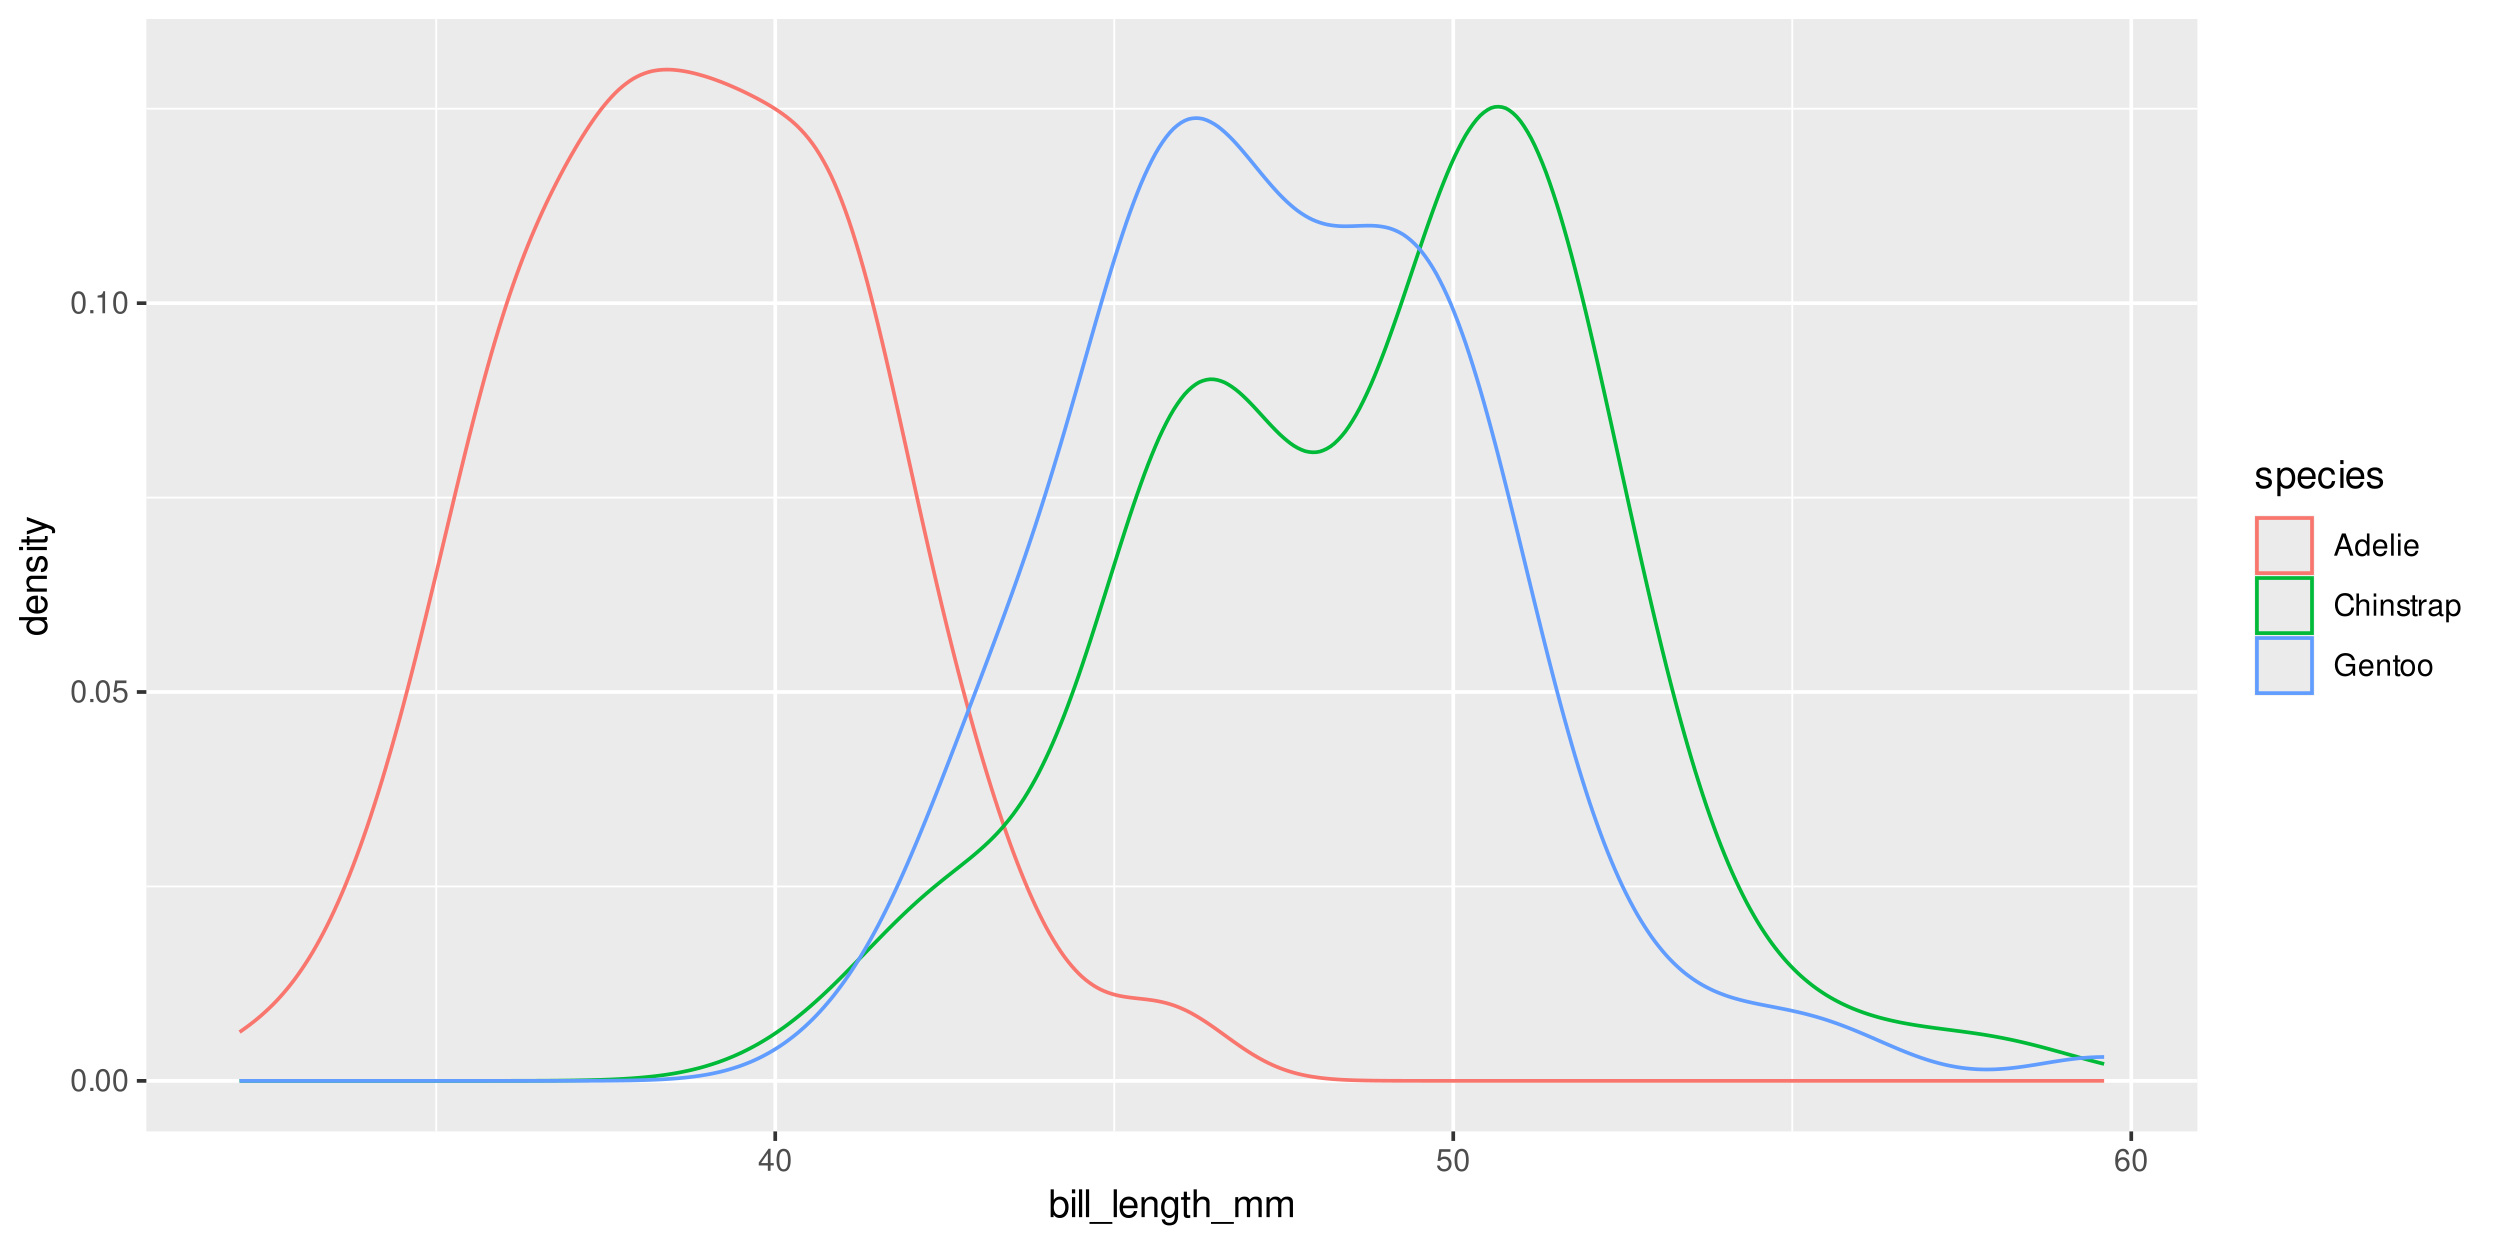 <?xml version="1.0" encoding="UTF-8"?>
<svg xmlns="http://www.w3.org/2000/svg" xmlns:xlink="http://www.w3.org/1999/xlink" width="720" height="360" viewBox="0 0 720 360">
<defs>
<g>
<g id="glyph-0-0">
<path d="M 2.422 -6.359 C 1.844 -6.359 1.312 -6.094 0.984 -5.672 C 0.578 -5.109 0.375 -4.25 0.375 -3.078 C 0.375 -0.938 1.078 0.203 2.422 0.203 C 3.734 0.203 4.453 -0.938 4.453 -3.031 C 4.453 -4.25 4.266 -5.078 3.859 -5.672 C 3.531 -6.109 3.016 -6.359 2.422 -6.359 Z M 2.422 -5.672 C 3.25 -5.672 3.672 -4.828 3.672 -3.094 C 3.672 -1.281 3.266 -0.438 2.406 -0.438 C 1.578 -0.438 1.172 -1.312 1.172 -3.062 C 1.172 -4.828 1.578 -5.672 2.422 -5.672 Z M 2.422 -5.672 "/>
</g>
<g id="glyph-0-1">
<path d="M 1.688 -0.922 L 0.766 -0.922 L 0.766 0 L 1.688 0 Z M 1.688 -0.922 "/>
</g>
<g id="glyph-0-2">
<path d="M 4.188 -6.234 L 0.969 -6.234 L 0.5 -2.844 L 1.219 -2.844 C 1.578 -3.266 1.875 -3.422 2.359 -3.422 C 3.203 -3.422 3.719 -2.844 3.719 -1.922 C 3.719 -1.031 3.203 -0.484 2.359 -0.484 C 1.688 -0.484 1.266 -0.828 1.078 -1.531 L 0.312 -1.531 C 0.406 -1.016 0.5 -0.781 0.688 -0.547 C 1.031 -0.078 1.672 0.203 2.375 0.203 C 3.641 0.203 4.516 -0.719 4.516 -2.031 C 4.516 -3.266 3.688 -4.109 2.5 -4.109 C 2.062 -4.109 1.703 -4 1.344 -3.734 L 1.594 -5.469 L 4.188 -5.469 Z M 4.188 -6.234 "/>
</g>
<g id="glyph-0-3">
<path d="M 2.281 -4.531 L 2.281 0 L 3.047 0 L 3.047 -6.359 L 2.547 -6.359 C 2.266 -5.391 2.094 -5.25 0.891 -5.094 L 0.891 -4.531 Z M 2.281 -4.531 "/>
</g>
<g id="glyph-0-4">
<path d="M 2.875 -1.547 L 2.875 0 L 3.656 0 L 3.656 -1.547 L 4.578 -1.547 L 4.578 -2.234 L 3.656 -2.234 L 3.656 -6.359 L 3.078 -6.359 L 0.25 -2.359 L 0.25 -1.547 Z M 2.875 -2.234 L 0.922 -2.234 L 2.875 -5.047 Z M 2.875 -2.234 "/>
</g>
<g id="glyph-0-5">
<path d="M 4.375 -4.703 C 4.234 -5.75 3.562 -6.359 2.609 -6.359 C 1.922 -6.359 1.312 -6.031 0.938 -5.453 C 0.547 -4.828 0.375 -4.062 0.375 -2.906 C 0.375 -1.828 0.531 -1.156 0.906 -0.594 C 1.234 -0.078 1.781 0.203 2.469 0.203 C 3.656 0.203 4.516 -0.688 4.516 -1.922 C 4.516 -3.094 3.719 -3.922 2.609 -3.922 C 1.984 -3.922 1.5 -3.688 1.172 -3.234 C 1.172 -4.797 1.672 -5.672 2.562 -5.672 C 3.109 -5.672 3.484 -5.328 3.609 -4.703 Z M 2.5 -3.234 C 3.25 -3.234 3.719 -2.703 3.719 -1.859 C 3.719 -1.062 3.188 -0.484 2.484 -0.484 C 1.766 -0.484 1.219 -1.094 1.219 -1.906 C 1.219 -2.688 1.734 -3.234 2.5 -3.234 Z M 2.5 -3.234 "/>
</g>
<g id="glyph-0-6">
<path d="M 4.172 -1.922 L 4.828 0 L 5.75 0 L 3.5 -6.406 L 2.438 -6.406 L 0.156 0 L 1.016 0 L 1.703 -1.922 Z M 3.938 -2.609 L 1.906 -2.609 L 2.953 -5.531 Z M 3.938 -2.609 "/>
</g>
<g id="glyph-0-7">
<path d="M 4.359 -6.406 L 3.625 -6.406 L 3.625 -4.031 C 3.312 -4.5 2.828 -4.734 2.203 -4.734 C 1.016 -4.734 0.234 -3.781 0.234 -2.312 C 0.234 -0.75 0.984 0.203 2.234 0.203 C 2.875 0.203 3.312 -0.031 3.703 -0.609 L 3.703 0 L 4.359 0 Z M 2.328 -4.062 C 3.125 -4.062 3.625 -3.359 3.625 -2.25 C 3.625 -1.188 3.109 -0.484 2.344 -0.484 C 1.531 -0.484 1 -1.203 1 -2.266 C 1 -3.344 1.531 -4.062 2.328 -4.062 Z M 2.328 -4.062 "/>
</g>
<g id="glyph-0-8">
<path d="M 4.516 -2.062 C 4.516 -2.766 4.453 -3.188 4.328 -3.531 C 4.031 -4.281 3.328 -4.734 2.469 -4.734 C 1.172 -4.734 0.359 -3.766 0.359 -2.25 C 0.359 -0.719 1.141 0.203 2.453 0.203 C 3.5 0.203 4.234 -0.391 4.422 -1.406 L 3.672 -1.406 C 3.469 -0.797 3.062 -0.469 2.469 -0.469 C 2 -0.469 1.609 -0.688 1.359 -1.078 C 1.188 -1.344 1.125 -1.594 1.125 -2.062 Z M 1.141 -2.656 C 1.203 -3.516 1.719 -4.062 2.453 -4.062 C 3.203 -4.062 3.719 -3.484 3.719 -2.656 Z M 1.141 -2.656 "/>
</g>
<g id="glyph-0-9">
<path d="M 1.344 -6.406 L 0.594 -6.406 L 0.594 0 L 1.344 0 Z M 1.344 -6.406 "/>
</g>
<g id="glyph-0-10">
<path d="M 1.312 -4.609 L 0.594 -4.609 L 0.594 0 L 1.312 0 Z M 1.312 -6.406 L 0.578 -6.406 L 0.578 -5.484 L 1.312 -5.484 Z M 1.312 -6.406 "/>
</g>
<g id="glyph-0-11">
<path d="M 5.828 -4.422 C 5.562 -5.828 4.766 -6.516 3.359 -6.516 C 2.484 -6.516 1.797 -6.25 1.312 -5.719 C 0.734 -5.078 0.422 -4.172 0.422 -3.125 C 0.422 -2.078 0.75 -1.172 1.344 -0.547 C 1.844 -0.031 2.484 0.203 3.312 0.203 C 4.875 0.203 5.766 -0.641 5.953 -2.344 L 5.109 -2.344 C 5.047 -1.906 4.953 -1.594 4.828 -1.344 C 4.562 -0.812 4.016 -0.516 3.328 -0.516 C 2.047 -0.516 1.234 -1.547 1.234 -3.141 C 1.234 -4.781 2 -5.797 3.25 -5.797 C 3.781 -5.797 4.25 -5.641 4.516 -5.391 C 4.766 -5.172 4.891 -4.906 4.984 -4.422 Z M 5.828 -4.422 "/>
</g>
<g id="glyph-0-12">
<path d="M 0.609 -6.406 L 0.609 0 L 1.344 0 L 1.344 -2.547 C 1.344 -3.484 1.844 -4.094 2.594 -4.094 C 2.844 -4.094 3.062 -4.031 3.25 -3.891 C 3.453 -3.734 3.547 -3.516 3.547 -3.188 L 3.547 0 L 4.281 0 L 4.281 -3.484 C 4.281 -4.25 3.719 -4.734 2.828 -4.734 C 2.172 -4.734 1.781 -4.547 1.344 -3.969 L 1.344 -6.406 Z M 0.609 -6.406 "/>
</g>
<g id="glyph-0-13">
<path d="M 0.609 -4.609 L 0.609 0 L 1.359 0 L 1.359 -2.547 C 1.359 -3.484 1.844 -4.094 2.609 -4.094 C 3.188 -4.094 3.547 -3.75 3.547 -3.188 L 3.547 0 L 4.281 0 L 4.281 -3.484 C 4.281 -4.25 3.719 -4.734 2.828 -4.734 C 2.141 -4.734 1.703 -4.484 1.297 -3.828 L 1.297 -4.609 Z M 0.609 -4.609 "/>
</g>
<g id="glyph-0-14">
<path d="M 3.859 -3.328 C 3.844 -4.234 3.25 -4.734 2.188 -4.734 C 1.109 -4.734 0.406 -4.188 0.406 -3.328 C 0.406 -2.609 0.781 -2.266 1.875 -2 L 2.562 -1.844 C 3.062 -1.719 3.266 -1.531 3.266 -1.203 C 3.266 -0.766 2.844 -0.469 2.203 -0.469 C 1.797 -0.469 1.469 -0.594 1.281 -0.781 C 1.172 -0.922 1.125 -1.047 1.078 -1.375 L 0.297 -1.375 C 0.328 -0.312 0.938 0.203 2.141 0.203 C 3.297 0.203 4.031 -0.375 4.031 -1.266 C 4.031 -1.938 3.656 -2.328 2.734 -2.547 L 2.031 -2.703 C 1.438 -2.844 1.172 -3.047 1.172 -3.375 C 1.172 -3.797 1.562 -4.062 2.156 -4.062 C 2.75 -4.062 3.062 -3.812 3.078 -3.328 Z M 3.859 -3.328 "/>
</g>
<g id="glyph-0-15">
<path d="M 2.234 -4.609 L 1.484 -4.609 L 1.484 -5.875 L 0.75 -5.875 L 0.75 -4.609 L 0.125 -4.609 L 0.125 -4.016 L 0.75 -4.016 L 0.75 -0.531 C 0.75 -0.047 1.062 0.203 1.641 0.203 C 1.828 0.203 1.984 0.188 2.234 0.141 L 2.234 -0.469 C 2.125 -0.453 2.031 -0.438 1.875 -0.438 C 1.562 -0.438 1.484 -0.531 1.484 -0.859 L 1.484 -4.016 L 2.234 -4.016 Z M 2.234 -4.609 "/>
</g>
<g id="glyph-0-16">
<path d="M 0.609 -4.609 L 0.609 0 L 1.344 0 L 1.344 -2.391 C 1.359 -3.5 1.812 -4 2.828 -3.969 L 2.828 -4.719 C 2.703 -4.734 2.625 -4.734 2.547 -4.734 C 2.062 -4.734 1.703 -4.453 1.281 -3.781 L 1.281 -4.609 Z M 0.609 -4.609 "/>
</g>
<g id="glyph-0-17">
<path d="M 4.703 -0.438 C 4.625 -0.406 4.594 -0.406 4.547 -0.406 C 4.297 -0.406 4.156 -0.547 4.156 -0.781 L 4.156 -3.484 C 4.156 -4.297 3.547 -4.734 2.422 -4.734 C 1.734 -4.734 1.203 -4.547 0.891 -4.203 C 0.672 -3.969 0.594 -3.703 0.578 -3.25 L 1.312 -3.25 C 1.375 -3.812 1.703 -4.062 2.391 -4.062 C 3.062 -4.062 3.422 -3.812 3.422 -3.375 L 3.422 -3.188 C 3.406 -2.875 3.25 -2.75 2.656 -2.672 C 1.625 -2.547 1.453 -2.5 1.172 -2.391 C 0.641 -2.156 0.375 -1.766 0.375 -1.156 C 0.375 -0.328 0.953 0.203 1.875 0.203 C 2.469 0.203 2.922 0 3.453 -0.469 C 3.5 0 3.734 0.203 4.203 0.203 C 4.359 0.203 4.453 0.188 4.703 0.125 Z M 3.422 -1.453 C 3.422 -1.203 3.359 -1.062 3.125 -0.859 C 2.828 -0.578 2.469 -0.438 2.047 -0.438 C 1.469 -0.438 1.141 -0.719 1.141 -1.172 C 1.141 -1.656 1.453 -1.906 2.25 -2.016 C 3.031 -2.125 3.172 -2.156 3.422 -2.281 Z M 3.422 -1.453 "/>
</g>
<g id="glyph-0-18">
<path d="M 0.469 1.922 L 1.219 1.922 L 1.219 -0.484 C 1.594 -0.016 2.031 0.203 2.625 0.203 C 3.828 0.203 4.594 -0.75 4.594 -2.219 C 4.594 -3.781 3.844 -4.734 2.625 -4.734 C 2 -4.734 1.5 -4.453 1.156 -3.922 L 1.156 -4.609 L 0.469 -4.609 Z M 2.5 -4.062 C 3.312 -4.062 3.828 -3.344 3.828 -2.25 C 3.828 -1.203 3.297 -0.484 2.5 -0.484 C 1.719 -0.484 1.219 -1.188 1.219 -2.266 C 1.219 -3.359 1.719 -4.062 2.5 -4.062 Z M 2.5 -4.062 "/>
</g>
<g id="glyph-0-19">
<path d="M 6.234 -3.391 L 3.562 -3.391 L 3.562 -2.672 L 5.516 -2.672 L 5.516 -2.484 C 5.516 -1.344 4.672 -0.516 3.5 -0.516 C 2.844 -0.516 2.266 -0.75 1.875 -1.172 C 1.453 -1.625 1.203 -2.391 1.203 -3.188 C 1.203 -4.766 2.109 -5.797 3.453 -5.797 C 4.438 -5.797 5.141 -5.297 5.312 -4.469 L 6.156 -4.469 C 5.922 -5.766 4.938 -6.516 3.469 -6.516 C 2.688 -6.516 2.047 -6.312 1.547 -5.906 C 0.797 -5.281 0.391 -4.297 0.391 -3.141 C 0.391 -1.172 1.594 0.203 3.328 0.203 C 4.203 0.203 4.875 -0.125 5.516 -0.812 L 5.719 0.031 L 6.234 0.031 Z M 6.234 -3.391 "/>
</g>
<g id="glyph-0-20">
<path d="M 2.391 -4.734 C 1.094 -4.734 0.312 -3.812 0.312 -2.266 C 0.312 -0.719 1.094 0.203 2.406 0.203 C 3.703 0.203 4.484 -0.719 4.484 -2.234 C 4.484 -3.828 3.734 -4.734 2.391 -4.734 Z M 2.406 -4.062 C 3.234 -4.062 3.719 -3.391 3.719 -2.25 C 3.719 -1.156 3.203 -0.469 2.406 -0.469 C 1.578 -0.469 1.078 -1.156 1.078 -2.266 C 1.078 -3.391 1.578 -4.062 2.406 -4.062 Z M 2.406 -4.062 "/>
</g>
<g id="glyph-1-0">
<path d="M 0.594 -8.016 L 0.594 0 L 1.422 0 L 1.422 -0.734 C 1.859 -0.062 2.438 0.25 3.25 0.25 C 4.766 0.25 5.75 -0.984 5.75 -2.906 C 5.75 -4.781 4.812 -5.922 3.281 -5.922 C 2.5 -5.922 1.938 -5.625 1.5 -4.984 L 1.5 -8.016 Z M 3.109 -5.078 C 4.141 -5.078 4.797 -4.188 4.797 -2.812 C 4.797 -1.5 4.109 -0.609 3.109 -0.609 C 2.141 -0.609 1.5 -1.484 1.5 -2.844 C 1.5 -4.188 2.141 -5.078 3.109 -5.078 Z M 3.109 -5.078 "/>
</g>
<g id="glyph-1-1">
<path d="M 1.656 -5.766 L 0.734 -5.766 L 0.734 0 L 1.656 0 Z M 1.656 -8.016 L 0.719 -8.016 L 0.719 -6.859 L 1.656 -6.859 Z M 1.656 -8.016 "/>
</g>
<g id="glyph-1-2">
<path d="M 1.672 -8.016 L 0.75 -8.016 L 0.75 0 L 1.672 0 Z M 1.672 -8.016 "/>
</g>
<g id="glyph-1-3">
<path d="M 6.359 1.391 L -0.234 1.391 L -0.234 1.938 L 6.359 1.938 Z M 6.359 1.391 "/>
</g>
<g id="glyph-1-4">
<path d="M 5.641 -2.578 C 5.641 -3.453 5.578 -3.984 5.406 -4.406 C 5.031 -5.359 4.156 -5.922 3.078 -5.922 C 1.469 -5.922 0.438 -4.703 0.438 -2.812 C 0.438 -0.906 1.438 0.25 3.062 0.25 C 4.375 0.25 5.297 -0.5 5.516 -1.75 L 4.594 -1.75 C 4.344 -0.984 3.828 -0.594 3.094 -0.594 C 2.516 -0.594 2.016 -0.859 1.703 -1.344 C 1.484 -1.672 1.406 -2 1.391 -2.578 Z M 1.422 -3.328 C 1.5 -4.391 2.141 -5.078 3.062 -5.078 C 4 -5.078 4.656 -4.359 4.656 -3.328 Z M 1.422 -3.328 "/>
</g>
<g id="glyph-1-5">
<path d="M 0.766 -5.766 L 0.766 0 L 1.688 0 L 1.688 -3.172 C 1.688 -4.359 2.312 -5.125 3.25 -5.125 C 3.984 -5.125 4.438 -4.688 4.438 -4 L 4.438 0 L 5.359 0 L 5.359 -4.359 C 5.359 -5.312 4.641 -5.922 3.531 -5.922 C 2.672 -5.922 2.125 -5.594 1.609 -4.797 L 1.609 -5.766 Z M 0.766 -5.766 "/>
</g>
<g id="glyph-1-6">
<path d="M 4.438 -5.766 L 4.438 -4.922 C 3.984 -5.625 3.469 -5.922 2.75 -5.922 C 1.359 -5.922 0.391 -4.625 0.391 -2.781 C 0.391 -1.812 0.609 -1.109 1.109 -0.531 C 1.547 -0.016 2.094 0.25 2.688 0.25 C 3.375 0.25 3.875 -0.062 4.359 -0.781 L 4.359 -0.484 C 4.359 1.062 3.922 1.625 2.781 1.625 C 2 1.625 1.594 1.312 1.5 0.656 L 0.578 0.656 C 0.656 1.734 1.5 2.391 2.766 2.391 C 3.609 2.391 4.312 2.125 4.688 1.656 C 5.125 1.125 5.297 0.406 5.297 -0.953 L 5.297 -5.766 Z M 2.844 -5.078 C 3.812 -5.078 4.359 -4.266 4.359 -2.812 C 4.359 -1.406 3.797 -0.594 2.844 -0.594 C 1.891 -0.594 1.344 -1.422 1.344 -2.844 C 1.344 -4.25 1.891 -5.078 2.844 -5.078 Z M 2.844 -5.078 "/>
</g>
<g id="glyph-1-7">
<path d="M 2.797 -5.766 L 1.844 -5.766 L 1.844 -7.344 L 0.938 -7.344 L 0.938 -5.766 L 0.156 -5.766 L 0.156 -5.016 L 0.938 -5.016 L 0.938 -0.656 C 0.938 -0.062 1.328 0.25 2.047 0.25 C 2.281 0.25 2.484 0.234 2.797 0.172 L 2.797 -0.594 C 2.656 -0.562 2.547 -0.547 2.359 -0.547 C 1.953 -0.547 1.844 -0.656 1.844 -1.062 L 1.844 -5.016 L 2.797 -5.016 Z M 2.797 -5.766 "/>
</g>
<g id="glyph-1-8">
<path d="M 0.766 -8.016 L 0.766 0 L 1.688 0 L 1.688 -3.172 C 1.688 -4.359 2.297 -5.125 3.25 -5.125 C 3.547 -5.125 3.844 -5.031 4.062 -4.875 C 4.328 -4.672 4.438 -4.406 4.438 -4 L 4.438 0 L 5.344 0 L 5.344 -4.359 C 5.344 -5.328 4.656 -5.922 3.531 -5.922 C 2.719 -5.922 2.219 -5.672 1.688 -4.969 L 1.688 -8.016 Z M 0.766 -8.016 "/>
</g>
<g id="glyph-1-9">
<path d="M 0.766 -5.766 L 0.766 0 L 1.688 0 L 1.688 -3.625 C 1.688 -4.453 2.297 -5.125 3.047 -5.125 C 3.734 -5.125 4.109 -4.703 4.109 -3.969 L 4.109 0 L 5.031 0 L 5.031 -3.625 C 5.031 -4.453 5.641 -5.125 6.391 -5.125 C 7.062 -5.125 7.453 -4.703 7.453 -3.969 L 7.453 0 L 8.375 0 L 8.375 -4.328 C 8.375 -5.359 7.781 -5.922 6.703 -5.922 C 5.938 -5.922 5.484 -5.703 4.938 -5.047 C 4.594 -5.672 4.141 -5.922 3.391 -5.922 C 2.625 -5.922 2.094 -5.641 1.609 -4.953 L 1.609 -5.766 Z M 0.766 -5.766 "/>
</g>
<g id="glyph-1-10">
<path d="M 4.812 -4.156 C 4.812 -5.297 4.062 -5.922 2.734 -5.922 C 1.391 -5.922 0.516 -5.234 0.516 -4.172 C 0.516 -3.266 0.984 -2.844 2.344 -2.516 L 3.203 -2.297 C 3.844 -2.141 4.094 -1.906 4.094 -1.5 C 4.094 -0.953 3.547 -0.594 2.75 -0.594 C 2.25 -0.594 1.844 -0.734 1.609 -0.984 C 1.469 -1.141 1.391 -1.312 1.344 -1.719 L 0.375 -1.719 C 0.422 -0.391 1.172 0.25 2.672 0.25 C 4.125 0.25 5.047 -0.469 5.047 -1.578 C 5.047 -2.438 4.562 -2.906 3.422 -3.172 L 2.547 -3.391 C 1.797 -3.562 1.469 -3.812 1.469 -4.219 C 1.469 -4.75 1.953 -5.078 2.688 -5.078 C 3.438 -5.078 3.828 -4.766 3.844 -4.156 Z M 4.812 -4.156 "/>
</g>
<g id="glyph-1-11">
<path d="M 0.594 2.391 L 1.516 2.391 L 1.516 -0.609 C 2 -0.016 2.547 0.25 3.281 0.25 C 4.781 0.25 5.75 -0.953 5.75 -2.781 C 5.75 -4.719 4.812 -5.922 3.281 -5.922 C 2.5 -5.922 1.875 -5.578 1.438 -4.891 L 1.438 -5.766 L 0.594 -5.766 Z M 3.125 -5.078 C 4.141 -5.078 4.797 -4.188 4.797 -2.812 C 4.797 -1.5 4.125 -0.609 3.125 -0.609 C 2.141 -0.609 1.516 -1.484 1.516 -2.844 C 1.516 -4.188 2.141 -5.078 3.125 -5.078 Z M 3.125 -5.078 "/>
</g>
<g id="glyph-1-12">
<path d="M 5.188 -3.828 C 5.141 -4.391 5.016 -4.75 4.797 -5.078 C 4.406 -5.609 3.703 -5.922 2.906 -5.922 C 1.344 -5.922 0.344 -4.703 0.344 -2.781 C 0.344 -0.922 1.328 0.25 2.891 0.25 C 4.266 0.25 5.141 -0.578 5.25 -1.984 L 4.328 -1.984 C 4.172 -1.062 3.703 -0.594 2.922 -0.594 C 1.906 -0.594 1.297 -1.422 1.297 -2.781 C 1.297 -4.219 1.891 -5.078 2.891 -5.078 C 3.656 -5.078 4.141 -4.625 4.25 -3.828 Z M 5.188 -3.828 "/>
</g>
<g id="glyph-2-0">
<path d="M -8.016 -5.438 L -8.016 -4.531 L -5.031 -4.531 C -5.625 -4.141 -5.922 -3.531 -5.922 -2.766 C -5.922 -1.266 -4.734 -0.281 -2.891 -0.281 C -0.953 -0.281 0.25 -1.234 0.25 -2.797 C 0.25 -3.594 -0.047 -4.141 -0.766 -4.625 L 0 -4.625 L 0 -5.438 Z M -5.078 -2.922 C -5.078 -3.906 -4.203 -4.531 -2.812 -4.531 C -1.484 -4.531 -0.609 -3.891 -0.609 -2.922 C -0.609 -1.906 -1.5 -1.25 -2.844 -1.25 C -4.188 -1.25 -5.078 -1.906 -5.078 -2.922 Z M -5.078 -2.922 "/>
</g>
<g id="glyph-2-1">
<path d="M -2.578 -5.641 C -3.453 -5.641 -3.984 -5.578 -4.406 -5.406 C -5.359 -5.031 -5.922 -4.156 -5.922 -3.078 C -5.922 -1.469 -4.703 -0.438 -2.812 -0.438 C -0.906 -0.438 0.25 -1.438 0.25 -3.062 C 0.25 -4.375 -0.5 -5.297 -1.75 -5.516 L -1.75 -4.594 C -0.984 -4.344 -0.594 -3.828 -0.594 -3.094 C -0.594 -2.516 -0.859 -2.016 -1.344 -1.703 C -1.672 -1.484 -2 -1.406 -2.578 -1.391 Z M -3.328 -1.422 C -4.391 -1.5 -5.078 -2.141 -5.078 -3.062 C -5.078 -4 -4.359 -4.656 -3.328 -4.656 Z M -3.328 -1.422 "/>
</g>
<g id="glyph-2-2">
<path d="M -5.766 -0.766 L 0 -0.766 L 0 -1.688 L -3.172 -1.688 C -4.359 -1.688 -5.125 -2.312 -5.125 -3.25 C -5.125 -3.984 -4.688 -4.438 -4 -4.438 L 0 -4.438 L 0 -5.359 L -4.359 -5.359 C -5.312 -5.359 -5.922 -4.641 -5.922 -3.531 C -5.922 -2.672 -5.594 -2.125 -4.797 -1.609 L -5.766 -1.609 Z M -5.766 -0.766 "/>
</g>
<g id="glyph-2-3">
<path d="M -4.156 -4.812 C -5.297 -4.812 -5.922 -4.062 -5.922 -2.734 C -5.922 -1.391 -5.234 -0.516 -4.172 -0.516 C -3.266 -0.516 -2.844 -0.984 -2.516 -2.344 L -2.297 -3.203 C -2.141 -3.844 -1.906 -4.094 -1.5 -4.094 C -0.953 -4.094 -0.594 -3.547 -0.594 -2.75 C -0.594 -2.25 -0.734 -1.844 -0.984 -1.609 C -1.141 -1.469 -1.312 -1.391 -1.719 -1.344 L -1.719 -0.375 C -0.391 -0.422 0.25 -1.172 0.25 -2.672 C 0.25 -4.125 -0.469 -5.047 -1.578 -5.047 C -2.438 -5.047 -2.906 -4.562 -3.172 -3.422 L -3.391 -2.547 C -3.562 -1.797 -3.812 -1.469 -4.219 -1.469 C -4.75 -1.469 -5.078 -1.953 -5.078 -2.688 C -5.078 -3.438 -4.766 -3.828 -4.156 -3.844 Z M -4.156 -4.812 "/>
</g>
<g id="glyph-2-4">
<path d="M -5.766 -1.656 L -5.766 -0.734 L 0 -0.734 L 0 -1.656 Z M -8.016 -1.656 L -8.016 -0.719 L -6.859 -0.719 L -6.859 -1.656 Z M -8.016 -1.656 "/>
</g>
<g id="glyph-2-5">
<path d="M -5.766 -2.797 L -5.766 -1.844 L -7.344 -1.844 L -7.344 -0.938 L -5.766 -0.938 L -5.766 -0.156 L -5.016 -0.156 L -5.016 -0.938 L -0.656 -0.938 C -0.062 -0.938 0.25 -1.328 0.25 -2.047 C 0.25 -2.281 0.234 -2.484 0.172 -2.797 L -0.594 -2.797 C -0.562 -2.656 -0.547 -2.547 -0.547 -2.359 C -0.547 -1.953 -0.656 -1.844 -1.062 -1.844 L -5.016 -1.844 L -5.016 -2.797 Z M -5.766 -2.797 "/>
</g>
<g id="glyph-2-6">
<path d="M -5.766 -4.266 L -1.281 -2.672 L -5.766 -1.203 L -5.766 -0.219 L 0.016 -2.172 L 0.938 -1.812 C 1.344 -1.656 1.5 -1.469 1.5 -1.078 C 1.5 -0.922 1.469 -0.797 1.438 -0.594 L 2.25 -0.594 C 2.359 -0.781 2.391 -0.969 2.391 -1.203 C 2.391 -1.5 2.297 -1.828 2.125 -2.062 C 1.906 -2.359 1.672 -2.516 1.203 -2.688 L -5.766 -5.266 Z M -5.766 -4.266 "/>
</g>
</g>
<clipPath id="clip-0">
<path clip-rule="nonzero" d="M 42.152 5.48 L 632.844 5.48 L 632.844 325.852 L 42.152 325.852 Z M 42.152 5.48 "/>
</clipPath>
<clipPath id="clip-1">
<path clip-rule="nonzero" d="M 42.152 255 L 632.844 255 L 632.844 256 L 42.152 256 Z M 42.152 255 "/>
</clipPath>
<clipPath id="clip-2">
<path clip-rule="nonzero" d="M 42.152 143 L 632.844 143 L 632.844 144 L 42.152 144 Z M 42.152 143 "/>
</clipPath>
<clipPath id="clip-3">
<path clip-rule="nonzero" d="M 42.152 31 L 632.844 31 L 632.844 32 L 42.152 32 Z M 42.152 31 "/>
</clipPath>
<clipPath id="clip-4">
<path clip-rule="nonzero" d="M 125 5.48 L 126 5.48 L 126 325.852 L 125 325.852 Z M 125 5.48 "/>
</clipPath>
<clipPath id="clip-5">
<path clip-rule="nonzero" d="M 320 5.48 L 322 5.48 L 322 325.852 L 320 325.852 Z M 320 5.48 "/>
</clipPath>
<clipPath id="clip-6">
<path clip-rule="nonzero" d="M 515 5.48 L 517 5.48 L 517 325.852 L 515 325.852 Z M 515 5.48 "/>
</clipPath>
<clipPath id="clip-7">
<path clip-rule="nonzero" d="M 42.152 310 L 632.844 310 L 632.844 312 L 42.152 312 Z M 42.152 310 "/>
</clipPath>
<clipPath id="clip-8">
<path clip-rule="nonzero" d="M 42.152 198 L 632.844 198 L 632.844 200 L 42.152 200 Z M 42.152 198 "/>
</clipPath>
<clipPath id="clip-9">
<path clip-rule="nonzero" d="M 42.152 86 L 632.844 86 L 632.844 88 L 42.152 88 Z M 42.152 86 "/>
</clipPath>
<clipPath id="clip-10">
<path clip-rule="nonzero" d="M 222 5.48 L 224 5.48 L 224 325.852 L 222 325.852 Z M 222 5.48 "/>
</clipPath>
<clipPath id="clip-11">
<path clip-rule="nonzero" d="M 418 5.48 L 420 5.48 L 420 325.852 L 418 325.852 Z M 418 5.48 "/>
</clipPath>
<clipPath id="clip-12">
<path clip-rule="nonzero" d="M 613 5.48 L 615 5.48 L 615 325.852 L 613 325.852 Z M 613 5.48 "/>
</clipPath>
</defs>
<rect x="-72" y="-36" width="864" height="432" fill="rgb(100%, 100%, 100%)" fill-opacity="1"/>
<rect x="-72" y="-36" width="864" height="432" fill="rgb(100%, 100%, 100%)" fill-opacity="1"/>
<path fill="none" stroke-width="1.067" stroke-linecap="round" stroke-linejoin="round" stroke="rgb(100%, 100%, 100%)" stroke-opacity="1" stroke-miterlimit="10" d="M 0 360 L 720 360 L 720 0 L 0 0 Z M 0 360 "/>
<g clip-path="url(#clip-0)">
<path fill-rule="nonzero" fill="rgb(92.157%, 92.157%, 92.157%)" fill-opacity="1" d="M 42.152 325.848 L 632.844 325.848 L 632.844 5.477 L 42.152 5.477 Z M 42.152 325.848 "/>
</g>
<g clip-path="url(#clip-1)">
<path fill="none" stroke-width="0.533" stroke-linecap="butt" stroke-linejoin="round" stroke="rgb(100%, 100%, 100%)" stroke-opacity="1" stroke-miterlimit="10" d="M 42.152 255.293 L 632.844 255.293 "/>
</g>
<g clip-path="url(#clip-2)">
<path fill="none" stroke-width="0.533" stroke-linecap="butt" stroke-linejoin="round" stroke="rgb(100%, 100%, 100%)" stroke-opacity="1" stroke-miterlimit="10" d="M 42.152 143.309 L 632.844 143.309 "/>
</g>
<g clip-path="url(#clip-3)">
<path fill="none" stroke-width="0.533" stroke-linecap="butt" stroke-linejoin="round" stroke="rgb(100%, 100%, 100%)" stroke-opacity="1" stroke-miterlimit="10" d="M 42.152 31.32 L 632.844 31.32 "/>
</g>
<g clip-path="url(#clip-4)">
<path fill="none" stroke-width="0.533" stroke-linecap="butt" stroke-linejoin="round" stroke="rgb(100%, 100%, 100%)" stroke-opacity="1" stroke-miterlimit="10" d="M 125.629 325.848 L 125.629 5.48 "/>
</g>
<g clip-path="url(#clip-5)">
<path fill="none" stroke-width="0.533" stroke-linecap="butt" stroke-linejoin="round" stroke="rgb(100%, 100%, 100%)" stroke-opacity="1" stroke-miterlimit="10" d="M 320.898 325.848 L 320.898 5.48 "/>
</g>
<g clip-path="url(#clip-6)">
<path fill="none" stroke-width="0.533" stroke-linecap="butt" stroke-linejoin="round" stroke="rgb(100%, 100%, 100%)" stroke-opacity="1" stroke-miterlimit="10" d="M 516.168 325.848 L 516.168 5.48 "/>
</g>
<g clip-path="url(#clip-7)">
<path fill="none" stroke-width="1.067" stroke-linecap="butt" stroke-linejoin="round" stroke="rgb(100%, 100%, 100%)" stroke-opacity="1" stroke-miterlimit="10" d="M 42.152 311.285 L 632.844 311.285 "/>
</g>
<g clip-path="url(#clip-8)">
<path fill="none" stroke-width="1.067" stroke-linecap="butt" stroke-linejoin="round" stroke="rgb(100%, 100%, 100%)" stroke-opacity="1" stroke-miterlimit="10" d="M 42.152 199.301 L 632.844 199.301 "/>
</g>
<g clip-path="url(#clip-9)">
<path fill="none" stroke-width="1.067" stroke-linecap="butt" stroke-linejoin="round" stroke="rgb(100%, 100%, 100%)" stroke-opacity="1" stroke-miterlimit="10" d="M 42.152 87.312 L 632.844 87.312 "/>
</g>
<g clip-path="url(#clip-10)">
<path fill="none" stroke-width="1.067" stroke-linecap="butt" stroke-linejoin="round" stroke="rgb(100%, 100%, 100%)" stroke-opacity="1" stroke-miterlimit="10" d="M 223.266 325.848 L 223.266 5.48 "/>
</g>
<g clip-path="url(#clip-11)">
<path fill="none" stroke-width="1.067" stroke-linecap="butt" stroke-linejoin="round" stroke="rgb(100%, 100%, 100%)" stroke-opacity="1" stroke-miterlimit="10" d="M 418.535 325.848 L 418.535 5.48 "/>
</g>
<g clip-path="url(#clip-12)">
<path fill="none" stroke-width="1.067" stroke-linecap="butt" stroke-linejoin="round" stroke="rgb(100%, 100%, 100%)" stroke-opacity="1" stroke-miterlimit="10" d="M 613.805 325.848 L 613.805 5.48 "/>
</g>
<path fill="none" stroke-width="1.067" stroke-linecap="butt" stroke-linejoin="round" stroke="rgb(97.255%, 46.275%, 42.745%)" stroke-opacity="1" stroke-miterlimit="10" d="M 69 297.242 L 70.051 296.508 L 71.102 295.75 L 72.152 294.961 L 73.203 294.141 L 74.254 293.289 L 75.305 292.391 L 76.355 291.453 L 77.406 290.477 L 78.457 289.453 L 79.508 288.387 L 80.559 287.25 L 81.609 286.066 L 82.66 284.824 L 83.711 283.527 L 84.762 282.164 L 85.812 280.719 L 86.863 279.211 L 87.914 277.633 L 88.969 275.988 L 90.02 274.262 L 91.07 272.441 L 92.121 270.547 L 93.172 268.574 L 94.223 266.523 L 95.273 264.379 L 96.324 262.137 L 97.375 259.809 L 98.426 257.398 L 99.477 254.906 L 100.527 252.312 L 101.578 249.617 L 102.629 246.84 L 103.68 243.973 L 104.73 241.02 L 105.781 237.969 L 106.832 234.816 L 107.883 231.578 L 108.934 228.258 L 109.984 224.855 L 111.035 221.352 L 112.086 217.754 L 113.137 214.082 L 114.188 210.328 L 115.238 206.504 L 116.289 202.586 L 117.34 198.594 L 118.391 194.539 L 119.441 190.422 L 120.492 186.25 L 121.543 182.012 L 122.594 177.723 L 123.645 173.398 L 124.695 169.039 L 125.746 164.656 L 126.797 160.25 L 128.898 151.422 L 129.949 147.02 L 131 142.629 L 132.051 138.273 L 133.102 133.957 L 134.152 129.688 L 135.203 125.469 L 136.258 121.312 L 137.309 117.25 L 138.359 113.266 L 139.41 109.363 L 140.461 105.551 L 141.512 101.836 L 142.562 98.25 L 143.613 94.762 L 144.664 91.379 L 145.715 88.098 L 146.766 84.926 L 147.816 81.883 L 148.867 78.941 L 149.918 76.094 L 150.969 73.34 L 152.02 70.684 L 153.07 68.133 L 154.121 65.66 L 155.172 63.262 L 156.223 60.93 L 157.273 58.676 L 158.324 56.492 L 159.375 54.367 L 160.426 52.293 L 161.477 50.27 L 162.527 48.301 L 163.578 46.391 L 164.629 44.527 L 165.68 42.707 L 166.73 40.938 L 167.781 39.23 L 168.832 37.578 L 169.883 35.984 L 170.934 34.449 L 171.984 32.977 L 173.035 31.578 L 174.086 30.262 L 175.137 29.016 L 176.188 27.844 L 177.238 26.75 L 178.289 25.75 L 179.34 24.844 L 180.391 24.012 L 181.441 23.262 L 182.492 22.594 L 183.543 22.027 L 184.598 21.535 L 185.648 21.121 L 186.699 20.773 L 187.75 20.496 L 188.801 20.301 L 189.852 20.16 L 190.902 20.078 L 191.953 20.043 L 193.004 20.055 L 194.055 20.121 L 195.105 20.227 L 196.156 20.363 L 197.207 20.535 L 198.258 20.734 L 199.309 20.969 L 200.359 21.223 L 201.41 21.504 L 202.461 21.805 L 203.512 22.125 L 204.562 22.469 L 205.613 22.832 L 206.664 23.215 L 207.715 23.609 L 208.766 24.023 L 209.816 24.457 L 210.867 24.906 L 211.918 25.367 L 212.969 25.844 L 214.02 26.336 L 215.07 26.844 L 216.121 27.367 L 217.172 27.902 L 218.223 28.449 L 219.273 29.02 L 220.324 29.605 L 221.375 30.215 L 222.426 30.848 L 223.477 31.508 L 224.527 32.207 L 225.578 32.949 L 226.629 33.742 L 227.68 34.582 L 228.73 35.484 L 229.781 36.469 L 230.832 37.547 L 231.887 38.715 L 232.938 39.977 L 233.988 41.352 L 235.039 42.871 L 236.09 44.531 L 237.141 46.332 L 238.191 48.277 L 239.242 50.375 L 240.293 52.676 L 241.344 55.152 L 242.395 57.793 L 243.445 60.605 L 244.496 63.586 L 245.547 66.789 L 246.598 70.16 L 247.648 73.691 L 248.699 77.375 L 249.75 81.211 L 250.801 85.23 L 251.852 89.375 L 252.902 93.633 L 253.953 97.996 L 255.004 102.461 L 256.055 107.023 L 257.105 111.652 L 258.156 116.332 L 259.207 121.051 L 260.258 125.801 L 261.309 130.57 L 262.359 135.336 L 263.41 140.094 L 264.461 144.836 L 265.512 149.551 L 266.562 154.219 L 267.613 158.84 L 268.664 163.414 L 269.715 167.934 L 270.766 172.387 L 271.816 176.762 L 272.867 181.07 L 273.918 185.312 L 274.969 189.484 L 276.02 193.57 L 277.07 197.574 L 278.121 201.504 L 279.176 205.359 L 280.227 209.145 L 281.277 212.84 L 282.328 216.449 L 283.379 219.98 L 284.43 223.441 L 285.48 226.824 L 286.531 230.117 L 287.582 233.324 L 288.633 236.449 L 289.684 239.5 L 290.734 242.465 L 291.785 245.332 L 292.836 248.109 L 293.887 250.797 L 294.938 253.402 L 295.988 255.918 L 297.039 258.32 L 298.09 260.621 L 299.141 262.836 L 300.191 264.953 L 301.242 266.977 L 302.293 268.875 L 303.344 270.672 L 304.395 272.371 L 305.445 273.973 L 306.496 275.477 L 307.547 276.855 L 308.598 278.133 L 309.648 279.32 L 310.699 280.41 L 311.75 281.406 L 312.801 282.289 L 313.852 283.086 L 314.902 283.797 L 315.953 284.434 L 317.004 284.992 L 318.055 285.461 L 319.105 285.871 L 320.156 286.219 L 321.207 286.52 L 322.258 286.77 L 323.309 286.969 L 324.359 287.141 L 325.41 287.289 L 326.461 287.418 L 327.516 287.535 L 329.617 287.77 L 330.668 287.898 L 331.719 288.043 L 332.77 288.207 L 333.82 288.406 L 334.871 288.633 L 335.922 288.895 L 336.973 289.195 L 338.023 289.535 L 339.074 289.926 L 340.125 290.355 L 341.176 290.828 L 342.227 291.336 L 343.277 291.891 L 344.328 292.488 L 345.379 293.117 L 346.43 293.773 L 347.48 294.457 L 348.531 295.172 L 349.582 295.902 L 350.633 296.648 L 351.684 297.402 L 352.734 298.16 L 353.785 298.922 L 354.836 299.676 L 355.887 300.422 L 356.938 301.152 L 357.988 301.871 L 359.039 302.566 L 360.09 303.238 L 361.141 303.883 L 362.191 304.504 L 363.242 305.098 L 364.293 305.652 L 365.344 306.176 L 366.395 306.668 L 367.445 307.133 L 368.496 307.562 L 369.547 307.953 L 370.598 308.316 L 371.648 308.652 L 372.699 308.957 L 373.75 309.238 L 374.805 309.484 L 375.855 309.711 L 376.906 309.914 L 377.957 310.094 L 379.008 310.258 L 380.059 310.398 L 381.109 310.523 L 382.16 310.633 L 383.211 310.73 L 384.262 310.812 L 385.312 310.887 L 386.363 310.949 L 387.414 311.004 L 388.465 311.051 L 389.516 311.09 L 390.566 311.121 L 391.617 311.148 L 393.719 311.195 L 395.82 311.227 L 396.871 311.234 L 397.922 311.246 L 400.023 311.262 L 404.227 311.277 L 405.277 311.277 L 406.328 311.281 L 408.43 311.281 L 409.48 311.285 L 605.992 311.285 "/>
<path fill="none" stroke-width="1.067" stroke-linecap="butt" stroke-linejoin="round" stroke="rgb(0%, 72.941%, 21.961%)" stroke-opacity="1" stroke-miterlimit="10" d="M 69 311.285 L 140.461 311.285 L 141.512 311.281 L 144.664 311.281 L 145.715 311.277 L 146.766 311.277 L 147.816 311.273 L 148.867 311.273 L 149.918 311.27 L 150.969 311.27 L 156.223 311.25 L 157.273 311.242 L 158.324 311.238 L 160.426 311.223 L 164.629 311.176 L 166.73 311.145 L 168.832 311.105 L 169.883 311.082 L 171.984 311.027 L 173.035 310.996 L 174.086 310.957 L 175.137 310.922 L 176.188 310.879 L 178.289 310.777 L 179.34 310.723 L 180.391 310.66 L 181.441 310.59 L 182.492 310.516 L 183.543 310.438 L 184.598 310.348 L 185.648 310.254 L 186.699 310.148 L 187.75 310.039 L 188.801 309.918 L 189.852 309.785 L 190.902 309.648 L 191.953 309.496 L 193.004 309.332 L 194.055 309.16 L 195.105 308.977 L 196.156 308.777 L 197.207 308.562 L 198.258 308.34 L 199.309 308.102 L 200.359 307.844 L 201.41 307.574 L 202.461 307.289 L 203.512 306.984 L 204.562 306.66 L 205.613 306.324 L 206.664 305.973 L 207.715 305.594 L 208.766 305.199 L 209.816 304.785 L 210.867 304.355 L 211.918 303.898 L 212.969 303.422 L 214.02 302.93 L 215.07 302.41 L 216.121 301.871 L 217.172 301.309 L 218.223 300.73 L 219.273 300.121 L 220.324 299.488 L 221.375 298.84 L 222.426 298.168 L 223.477 297.469 L 224.527 296.746 L 225.578 296.008 L 226.629 295.242 L 227.68 294.449 L 228.73 293.641 L 229.781 292.812 L 230.832 291.957 L 231.887 291.082 L 232.938 290.188 L 233.988 289.273 L 235.039 288.336 L 236.09 287.383 L 237.141 286.418 L 238.191 285.43 L 239.242 284.426 L 240.293 283.41 L 241.344 282.383 L 242.395 281.336 L 243.445 280.285 L 244.496 279.223 L 245.547 278.152 L 247.648 275.996 L 248.699 274.914 L 250.801 272.742 L 251.852 271.66 L 252.902 270.582 L 253.953 269.508 L 255.004 268.441 L 256.055 267.383 L 257.105 266.336 L 258.156 265.301 L 259.207 264.277 L 260.258 263.27 L 261.309 262.273 L 262.359 261.297 L 263.41 260.332 L 264.461 259.383 L 265.512 258.457 L 266.562 257.543 L 267.613 256.641 L 268.664 255.758 L 269.715 254.891 L 270.766 254.031 L 271.816 253.184 L 272.867 252.344 L 273.918 251.512 L 276.02 249.855 L 277.07 249.02 L 278.121 248.18 L 279.176 247.332 L 280.227 246.465 L 281.277 245.578 L 282.328 244.664 L 283.379 243.73 L 284.43 242.75 L 285.48 241.734 L 286.531 240.676 L 287.582 239.57 L 288.633 238.395 L 289.684 237.164 L 290.734 235.875 L 291.785 234.512 L 292.836 233.059 L 293.887 231.535 L 294.938 229.941 L 295.988 228.238 L 297.039 226.441 L 298.09 224.566 L 299.141 222.602 L 300.191 220.508 L 301.242 218.328 L 302.293 216.062 L 303.344 213.688 L 304.395 211.199 L 305.445 208.625 L 306.496 205.973 L 307.547 203.199 L 308.598 200.344 L 309.648 197.418 L 310.699 194.418 L 311.75 191.324 L 312.801 188.176 L 313.852 184.977 L 314.902 181.719 L 315.953 178.418 L 317.004 175.09 L 318.055 171.742 L 320.156 165.016 L 321.207 161.66 L 322.258 158.316 L 323.309 155.02 L 324.359 151.762 L 325.41 148.547 L 326.461 145.398 L 327.516 142.344 L 328.566 139.359 L 329.617 136.461 L 330.668 133.695 L 331.719 131.043 L 332.77 128.5 L 333.82 126.082 L 334.871 123.844 L 335.922 121.738 L 336.973 119.762 L 338.023 117.965 L 339.074 116.348 L 340.125 114.879 L 341.176 113.555 L 342.227 112.449 L 343.277 111.508 L 344.328 110.711 L 345.379 110.074 L 346.43 109.656 L 347.48 109.371 L 348.531 109.227 L 349.582 109.254 L 350.633 109.441 L 351.684 109.746 L 352.734 110.168 L 353.785 110.746 L 354.836 111.426 L 355.887 112.191 L 356.938 113.051 L 357.988 114.004 L 359.039 115.016 L 360.09 116.074 L 361.141 117.18 L 362.191 118.316 L 363.242 119.465 L 364.293 120.621 L 365.344 121.762 L 366.395 122.879 L 367.445 123.961 L 368.496 125.004 L 369.547 125.965 L 370.598 126.863 L 371.648 127.691 L 372.699 128.414 L 373.75 129.02 L 374.805 129.523 L 375.855 129.926 L 376.906 130.156 L 377.957 130.258 L 379.008 130.238 L 380.059 130.07 L 381.109 129.707 L 382.16 129.211 L 383.211 128.574 L 384.262 127.75 L 385.312 126.75 L 386.363 125.609 L 387.414 124.332 L 388.465 122.836 L 389.516 121.199 L 390.566 119.434 L 391.617 117.516 L 392.668 115.422 L 393.719 113.211 L 394.77 110.887 L 395.82 108.418 L 396.871 105.828 L 397.922 103.152 L 398.973 100.391 L 400.023 97.516 L 401.074 94.574 L 402.125 91.582 L 403.176 88.535 L 404.227 85.438 L 405.277 82.324 L 406.328 79.195 L 407.379 76.059 L 408.43 72.941 L 409.48 69.844 L 410.531 66.773 L 411.582 63.766 L 412.633 60.82 L 413.684 57.938 L 414.734 55.141 L 415.785 52.461 L 416.836 49.883 L 417.887 47.406 L 418.938 45.082 L 419.988 42.914 L 421.039 40.875 L 422.094 38.973 L 423.145 37.305 L 424.195 35.793 L 425.246 34.445 L 426.297 33.293 L 427.348 32.383 L 428.398 31.648 L 429.449 31.094 L 430.5 30.801 L 431.551 30.73 L 432.602 30.852 L 433.652 31.164 L 434.703 31.781 L 435.754 32.594 L 436.805 33.598 L 437.855 34.832 L 438.906 36.332 L 439.957 38.02 L 441.008 39.891 L 442.059 42.016 L 443.109 44.352 L 444.16 46.863 L 445.211 49.543 L 446.262 52.48 L 447.312 55.574 L 448.363 58.816 L 449.414 62.234 L 450.465 65.84 L 451.516 69.574 L 452.566 73.43 L 453.617 77.445 L 454.668 81.582 L 455.719 85.812 L 456.77 90.137 L 457.82 94.586 L 458.871 99.102 L 459.922 103.676 L 460.973 108.32 L 462.023 113.023 L 463.074 117.762 L 464.125 122.523 L 465.176 127.316 L 466.227 132.117 L 467.277 136.922 L 468.328 141.723 L 469.379 146.5 L 470.434 151.258 L 471.484 155.988 L 472.535 160.68 L 473.586 165.312 L 474.637 169.898 L 475.688 174.438 L 476.738 178.891 L 477.789 183.273 L 478.84 187.59 L 479.891 191.836 L 480.941 195.965 L 481.992 200.02 L 483.043 203.992 L 484.094 207.859 L 485.145 211.613 L 486.195 215.281 L 487.246 218.863 L 488.297 222.312 L 489.348 225.66 L 490.398 228.914 L 491.449 232.074 L 492.5 235.094 L 493.551 238.023 L 494.602 240.863 L 495.652 243.59 L 496.703 246.199 L 497.754 248.723 L 498.805 251.156 L 499.855 253.469 L 500.906 255.688 L 501.957 257.824 L 503.008 259.875 L 504.059 261.812 L 505.109 263.672 L 506.16 265.461 L 507.211 267.156 L 508.262 268.766 L 509.312 270.309 L 510.363 271.785 L 511.414 273.172 L 512.465 274.492 L 513.516 275.758 L 514.566 276.961 L 515.617 278.09 L 516.668 279.164 L 517.723 280.195 L 518.773 281.164 L 519.824 282.078 L 520.875 282.949 L 521.926 283.781 L 522.977 284.559 L 524.027 285.297 L 525.078 286 L 526.129 286.668 L 527.18 287.289 L 528.23 287.883 L 529.281 288.445 L 530.332 288.977 L 531.383 289.477 L 532.434 289.953 L 533.484 290.406 L 534.535 290.828 L 535.586 291.227 L 536.637 291.609 L 537.688 291.969 L 538.738 292.305 L 539.789 292.625 L 540.84 292.93 L 541.891 293.219 L 542.941 293.484 L 543.992 293.742 L 545.043 293.984 L 546.094 294.211 L 547.145 294.43 L 548.195 294.633 L 549.246 294.828 L 550.297 295.012 L 551.348 295.191 L 552.398 295.359 L 553.449 295.52 L 554.5 295.676 L 556.602 295.973 L 557.652 296.113 L 563.957 296.934 L 565.012 297.07 L 567.113 297.359 L 568.164 297.508 L 569.215 297.66 L 570.266 297.82 L 571.316 297.984 L 572.367 298.156 L 573.418 298.336 L 574.469 298.52 L 575.52 298.711 L 576.57 298.91 L 578.672 299.332 L 579.723 299.555 L 580.773 299.785 L 581.824 300.023 L 582.875 300.266 L 583.926 300.52 L 584.977 300.777 L 587.078 301.309 L 589.18 301.863 L 591.281 302.434 L 592.332 302.723 L 598.637 304.48 L 599.688 304.77 L 601.789 305.34 L 602.84 305.617 L 603.891 305.891 L 604.941 306.16 L 605.992 306.422 "/>
<path fill="none" stroke-width="1.067" stroke-linecap="butt" stroke-linejoin="round" stroke="rgb(38.039%, 61.176%, 100%)" stroke-opacity="1" stroke-miterlimit="10" d="M 69 311.285 L 160.426 311.285 L 161.477 311.281 L 163.578 311.281 L 164.629 311.277 L 165.68 311.277 L 166.73 311.273 L 167.781 311.273 L 173.035 311.254 L 176.188 311.23 L 179.34 311.195 L 180.391 311.18 L 182.492 311.141 L 183.543 311.117 L 184.598 311.09 L 185.648 311.062 L 186.699 311.027 L 187.75 310.988 L 188.801 310.945 L 189.852 310.898 L 190.902 310.844 L 191.953 310.781 L 193.004 310.715 L 194.055 310.641 L 195.105 310.559 L 196.156 310.461 L 197.207 310.359 L 198.258 310.246 L 199.309 310.125 L 200.359 309.984 L 201.41 309.836 L 202.461 309.672 L 203.512 309.496 L 204.562 309.297 L 205.613 309.086 L 206.664 308.859 L 207.715 308.613 L 208.766 308.344 L 209.816 308.055 L 210.867 307.746 L 211.918 307.418 L 212.969 307.066 L 214.02 306.684 L 215.07 306.277 L 216.121 305.852 L 217.172 305.395 L 218.223 304.906 L 219.273 304.391 L 220.324 303.848 L 221.375 303.273 L 222.426 302.664 L 223.477 302.02 L 224.527 301.348 L 225.578 300.641 L 226.629 299.895 L 227.68 299.109 L 228.73 298.289 L 229.781 297.434 L 230.832 296.539 L 231.887 295.594 L 232.938 294.609 L 233.988 293.59 L 235.039 292.523 L 236.09 291.402 L 237.141 290.238 L 238.191 289.031 L 239.242 287.781 L 240.293 286.465 L 241.344 285.102 L 242.395 283.691 L 243.445 282.23 L 244.496 280.711 L 245.547 279.129 L 246.598 277.5 L 247.648 275.816 L 248.699 274.074 L 249.75 272.266 L 250.801 270.406 L 251.852 268.492 L 252.902 266.527 L 253.953 264.488 L 255.004 262.398 L 256.055 260.262 L 257.105 258.078 L 258.156 255.824 L 259.207 253.527 L 260.258 251.188 L 261.309 248.805 L 262.359 246.367 L 263.41 243.891 L 264.461 241.383 L 265.512 238.84 L 266.562 236.262 L 267.613 233.652 L 268.664 231.02 L 269.715 228.363 L 270.766 225.691 L 271.816 222.996 L 272.867 220.289 L 273.918 217.57 L 274.969 214.84 L 276.02 212.102 L 277.07 209.355 L 278.121 206.605 L 279.176 203.848 L 280.227 201.086 L 281.277 198.32 L 282.328 195.547 L 283.379 192.766 L 284.43 189.977 L 285.48 187.176 L 286.531 184.363 L 287.582 181.531 L 288.633 178.684 L 289.684 175.809 L 290.734 172.91 L 291.785 169.984 L 292.836 167.027 L 293.887 164.023 L 294.938 160.984 L 295.988 157.906 L 297.039 154.785 L 298.09 151.609 L 299.141 148.379 L 300.191 145.105 L 301.242 141.789 L 302.293 138.41 L 303.344 134.98 L 304.395 131.504 L 305.445 127.988 L 306.496 124.426 L 307.547 120.82 L 308.598 117.188 L 309.648 113.527 L 310.699 109.848 L 312.801 102.449 L 313.852 98.754 L 314.902 95.07 L 315.953 91.41 L 317.004 87.789 L 318.055 84.207 L 319.105 80.672 L 320.156 77.203 L 321.207 73.824 L 322.258 70.523 L 323.309 67.309 L 324.359 64.199 L 325.41 61.23 L 326.461 58.375 L 327.516 55.641 L 328.566 53.031 L 329.617 50.613 L 330.668 48.34 L 331.719 46.211 L 332.77 44.23 L 333.82 42.453 L 334.871 40.848 L 335.922 39.398 L 336.973 38.109 L 338.023 37.012 L 339.074 36.109 L 340.125 35.359 L 341.176 34.766 L 342.227 34.336 L 343.277 34.105 L 344.328 34.012 L 345.379 34.059 L 346.43 34.238 L 347.48 34.594 L 348.531 35.066 L 349.582 35.652 L 350.633 36.336 L 351.684 37.152 L 352.734 38.055 L 353.785 39.035 L 354.836 40.086 L 355.887 41.207 L 356.938 42.387 L 357.988 43.602 L 359.039 44.852 L 360.09 46.121 L 361.141 47.41 L 362.191 48.695 L 363.242 49.977 L 364.293 51.246 L 365.344 52.48 L 366.395 53.688 L 367.445 54.859 L 368.496 55.988 L 369.547 57.055 L 370.598 58.062 L 371.648 59.012 L 372.699 59.902 L 373.75 60.719 L 374.805 61.453 L 375.855 62.121 L 376.906 62.727 L 377.957 63.254 L 379.008 63.699 L 380.059 64.078 L 381.109 64.402 L 382.16 64.664 L 383.211 64.852 L 384.262 64.988 L 385.312 65.086 L 386.363 65.145 L 387.414 65.16 L 388.465 65.148 L 389.516 65.125 L 390.566 65.086 L 391.617 65.043 L 392.668 65.012 L 393.719 64.992 L 394.77 64.992 L 395.82 65.027 L 396.871 65.113 L 397.922 65.25 L 398.973 65.438 L 400.023 65.691 L 401.074 66.043 L 402.125 66.477 L 403.176 66.996 L 404.227 67.605 L 405.277 68.352 L 406.328 69.211 L 407.379 70.188 L 408.43 71.277 L 409.48 72.516 L 410.531 73.91 L 411.582 75.43 L 412.633 77.086 L 413.684 78.891 L 414.734 80.879 L 415.785 83 L 416.836 85.258 L 417.887 87.664 L 418.938 90.258 L 419.988 92.984 L 421.039 95.848 L 422.094 98.836 L 423.145 102 L 424.195 105.289 L 425.246 108.695 L 426.297 112.211 L 427.348 115.855 L 428.398 119.617 L 429.449 123.465 L 430.5 127.395 L 431.551 131.41 L 432.602 135.512 L 433.652 139.664 L 434.703 143.867 L 435.754 148.109 L 436.805 152.395 L 437.855 156.695 L 438.906 161.008 L 439.957 165.328 L 441.008 169.637 L 442.059 173.926 L 443.109 178.191 L 444.16 182.43 L 445.211 186.617 L 446.262 190.746 L 447.312 194.824 L 448.363 198.844 L 449.414 202.789 L 450.465 206.641 L 451.516 210.418 L 452.566 214.117 L 453.617 217.73 L 454.668 221.219 L 455.719 224.621 L 456.77 227.93 L 457.82 231.148 L 458.871 234.23 L 459.922 237.215 L 460.973 240.105 L 462.023 242.895 L 463.074 245.562 L 464.125 248.121 L 465.176 250.586 L 466.227 252.957 L 467.277 255.219 L 468.328 257.363 L 469.379 259.422 L 470.434 261.395 L 471.484 263.273 L 472.535 265.039 L 473.586 266.723 L 474.637 268.332 L 475.688 269.859 L 476.738 271.285 L 477.789 272.637 L 478.84 273.922 L 479.891 275.137 L 480.941 276.266 L 481.992 277.328 L 483.043 278.332 L 484.094 279.277 L 485.145 280.156 L 486.195 280.969 L 487.246 281.734 L 488.297 282.453 L 489.348 283.121 L 490.398 283.73 L 491.449 284.301 L 492.5 284.836 L 493.551 285.332 L 494.602 285.781 L 495.652 286.203 L 496.703 286.594 L 497.754 286.961 L 498.805 287.293 L 499.855 287.605 L 500.906 287.895 L 501.957 288.168 L 503.008 288.426 L 504.059 288.664 L 505.109 288.895 L 506.16 289.117 L 507.211 289.328 L 508.262 289.535 L 511.414 290.145 L 513.516 290.559 L 514.566 290.773 L 515.617 290.992 L 516.668 291.223 L 517.723 291.461 L 518.773 291.707 L 519.824 291.965 L 520.875 292.234 L 521.926 292.52 L 522.977 292.812 L 524.027 293.121 L 525.078 293.441 L 526.129 293.777 L 527.18 294.125 L 528.23 294.488 L 529.281 294.859 L 530.332 295.246 L 531.383 295.645 L 532.434 296.055 L 533.484 296.469 L 534.535 296.898 L 535.586 297.336 L 536.637 297.777 L 537.688 298.227 L 538.738 298.68 L 542.941 300.508 L 543.992 300.961 L 545.043 301.41 L 546.094 301.855 L 547.145 302.297 L 548.195 302.723 L 549.246 303.141 L 550.297 303.551 L 551.348 303.949 L 552.398 304.332 L 553.449 304.699 L 554.5 305.051 L 555.551 305.387 L 556.602 305.703 L 557.652 306 L 558.703 306.281 L 559.754 306.543 L 560.805 306.785 L 561.855 307 L 562.906 307.195 L 563.957 307.375 L 565.012 307.531 L 566.062 307.66 L 567.113 307.77 L 568.164 307.859 L 569.215 307.93 L 570.266 307.977 L 571.316 308 L 572.367 308.008 L 573.418 307.996 L 574.469 307.965 L 575.52 307.91 L 576.57 307.844 L 577.621 307.762 L 578.672 307.668 L 579.723 307.555 L 580.773 307.43 L 581.824 307.293 L 582.875 307.148 L 583.926 306.996 L 586.027 306.668 L 588.129 306.324 L 589.18 306.148 L 591.281 305.805 L 593.383 305.477 L 594.434 305.324 L 595.484 305.176 L 596.535 305.039 L 597.586 304.914 L 598.637 304.801 L 599.688 304.699 L 600.738 304.613 L 601.789 304.543 L 602.84 304.488 L 603.891 304.449 L 604.941 304.422 L 605.992 304.418 "/>
<g fill="rgb(30.196%, 30.196%, 30.196%)" fill-opacity="1">
<use xlink:href="#glyph-0-0" x="20.219" y="314.2"/>
<use xlink:href="#glyph-0-1" x="25.219" y="314.2"/>
<use xlink:href="#glyph-0-0" x="27.219" y="314.2"/>
<use xlink:href="#glyph-0-0" x="32.219" y="314.2"/>
</g>
<g fill="rgb(30.196%, 30.196%, 30.196%)" fill-opacity="1">
<use xlink:href="#glyph-0-0" x="20.219" y="202.216"/>
<use xlink:href="#glyph-0-1" x="25.219" y="202.216"/>
<use xlink:href="#glyph-0-0" x="27.219" y="202.216"/>
<use xlink:href="#glyph-0-2" x="32.219" y="202.216"/>
</g>
<g fill="rgb(30.196%, 30.196%, 30.196%)" fill-opacity="1">
<use xlink:href="#glyph-0-0" x="20.219" y="90.228"/>
<use xlink:href="#glyph-0-1" x="25.219" y="90.228"/>
<use xlink:href="#glyph-0-3" x="27.219" y="90.228"/>
<use xlink:href="#glyph-0-0" x="32.219" y="90.228"/>
</g>
<path fill="none" stroke-width="1.067" stroke-linecap="butt" stroke-linejoin="round" stroke="rgb(20%, 20%, 20%)" stroke-opacity="1" stroke-miterlimit="10" d="M 39.41 311.285 L 42.152 311.285 "/>
<path fill="none" stroke-width="1.067" stroke-linecap="butt" stroke-linejoin="round" stroke="rgb(20%, 20%, 20%)" stroke-opacity="1" stroke-miterlimit="10" d="M 39.41 199.301 L 42.152 199.301 "/>
<path fill="none" stroke-width="1.067" stroke-linecap="butt" stroke-linejoin="round" stroke="rgb(20%, 20%, 20%)" stroke-opacity="1" stroke-miterlimit="10" d="M 39.41 87.312 L 42.152 87.312 "/>
<path fill="none" stroke-width="1.067" stroke-linecap="butt" stroke-linejoin="round" stroke="rgb(20%, 20%, 20%)" stroke-opacity="1" stroke-miterlimit="10" d="M 223.266 328.59 L 223.266 325.848 "/>
<path fill="none" stroke-width="1.067" stroke-linecap="butt" stroke-linejoin="round" stroke="rgb(20%, 20%, 20%)" stroke-opacity="1" stroke-miterlimit="10" d="M 418.535 328.59 L 418.535 325.848 "/>
<path fill="none" stroke-width="1.067" stroke-linecap="butt" stroke-linejoin="round" stroke="rgb(20%, 20%, 20%)" stroke-opacity="1" stroke-miterlimit="10" d="M 613.805 328.59 L 613.805 325.848 "/>
<g fill="rgb(30.196%, 30.196%, 30.196%)" fill-opacity="1">
<use xlink:href="#glyph-0-4" x="218.266" y="337.196"/>
<use xlink:href="#glyph-0-0" x="223.266" y="337.196"/>
</g>
<g fill="rgb(30.196%, 30.196%, 30.196%)" fill-opacity="1">
<use xlink:href="#glyph-0-2" x="413.535" y="337.196"/>
<use xlink:href="#glyph-0-0" x="418.535" y="337.196"/>
</g>
<g fill="rgb(30.196%, 30.196%, 30.196%)" fill-opacity="1">
<use xlink:href="#glyph-0-5" x="608.805" y="337.196"/>
<use xlink:href="#glyph-0-0" x="613.805" y="337.196"/>
</g>
<g fill="rgb(0%, 0%, 0%)" fill-opacity="1">
<use xlink:href="#glyph-1-0" x="301.996" y="350.538"/>
<use xlink:href="#glyph-1-1" x="307.996" y="350.538"/>
<use xlink:href="#glyph-1-2" x="309.996" y="350.538"/>
<use xlink:href="#glyph-1-2" x="311.996" y="350.538"/>
<use xlink:href="#glyph-1-3" x="313.996" y="350.538"/>
<use xlink:href="#glyph-1-2" x="319.996" y="350.538"/>
<use xlink:href="#glyph-1-4" x="321.996" y="350.538"/>
<use xlink:href="#glyph-1-5" x="327.996" y="350.538"/>
<use xlink:href="#glyph-1-6" x="333.996" y="350.538"/>
<use xlink:href="#glyph-1-7" x="339.996" y="350.538"/>
<use xlink:href="#glyph-1-8" x="342.996" y="350.538"/>
<use xlink:href="#glyph-1-3" x="348.996" y="350.538"/>
<use xlink:href="#glyph-1-9" x="354.996" y="350.538"/>
<use xlink:href="#glyph-1-9" x="363.996" y="350.538"/>
</g>
<g fill="rgb(0%, 0%, 0%)" fill-opacity="1">
<use xlink:href="#glyph-2-0" x="13.499" y="183.164"/>
<use xlink:href="#glyph-2-1" x="13.499" y="177.164"/>
<use xlink:href="#glyph-2-2" x="13.499" y="171.164"/>
<use xlink:href="#glyph-2-3" x="13.499" y="165.164"/>
<use xlink:href="#glyph-2-4" x="13.499" y="159.164"/>
<use xlink:href="#glyph-2-5" x="13.499" y="157.164"/>
<use xlink:href="#glyph-2-6" x="13.499" y="154.164"/>
</g>
<path fill-rule="nonzero" fill="rgb(100%, 100%, 100%)" fill-opacity="1" d="M 643.801 205.805 L 714.52 205.805 L 714.52 125.527 L 643.801 125.527 Z M 643.801 205.805 "/>
<g fill="rgb(0%, 0%, 0%)" fill-opacity="1">
<use xlink:href="#glyph-1-10" x="649.281" y="140.522"/>
<use xlink:href="#glyph-1-11" x="655.281" y="140.522"/>
<use xlink:href="#glyph-1-4" x="661.281" y="140.522"/>
<use xlink:href="#glyph-1-12" x="667.281" y="140.522"/>
<use xlink:href="#glyph-1-1" x="673.281" y="140.522"/>
<use xlink:href="#glyph-1-4" x="675.281" y="140.522"/>
<use xlink:href="#glyph-1-10" x="681.281" y="140.522"/>
</g>
<path fill-rule="nonzero" fill="rgb(92.157%, 92.157%, 92.157%)" fill-opacity="1" d="M 649.281 165.766 L 666.562 165.766 L 666.562 148.484 L 649.281 148.484 Z M 649.281 165.766 "/>
<path fill="none" stroke-width="1.067" stroke-linecap="butt" stroke-linejoin="miter" stroke="rgb(97.255%, 46.275%, 42.745%)" stroke-opacity="1" stroke-miterlimit="10" d="M 649.992 165.055 L 665.855 165.055 L 665.855 149.191 L 649.992 149.191 Z M 649.992 165.055 "/>
<path fill-rule="nonzero" fill="rgb(92.157%, 92.157%, 92.157%)" fill-opacity="1" d="M 649.281 183.043 L 666.562 183.043 L 666.562 165.762 L 649.281 165.762 Z M 649.281 183.043 "/>
<path fill="none" stroke-width="1.067" stroke-linecap="butt" stroke-linejoin="miter" stroke="rgb(0%, 72.941%, 21.961%)" stroke-opacity="1" stroke-miterlimit="10" d="M 649.992 182.336 L 665.855 182.336 L 665.855 166.473 L 649.992 166.473 Z M 649.992 182.336 "/>
<path fill-rule="nonzero" fill="rgb(92.157%, 92.157%, 92.157%)" fill-opacity="1" d="M 649.281 200.324 L 666.562 200.324 L 666.562 183.043 L 649.281 183.043 Z M 649.281 200.324 "/>
<path fill="none" stroke-width="1.067" stroke-linecap="butt" stroke-linejoin="miter" stroke="rgb(38.039%, 61.176%, 100%)" stroke-opacity="1" stroke-miterlimit="10" d="M 649.992 199.617 L 665.855 199.617 L 665.855 183.754 L 649.992 183.754 Z M 649.992 199.617 "/>
<g fill="rgb(0%, 0%, 0%)" fill-opacity="1">
<use xlink:href="#glyph-0-6" x="672.043" y="160.04"/>
<use xlink:href="#glyph-0-7" x="678.043" y="160.04"/>
<use xlink:href="#glyph-0-8" x="683.043" y="160.04"/>
<use xlink:href="#glyph-0-9" x="688.043" y="160.04"/>
<use xlink:href="#glyph-0-10" x="690.043" y="160.04"/>
<use xlink:href="#glyph-0-8" x="692.043" y="160.04"/>
</g>
<g fill="rgb(0%, 0%, 0%)" fill-opacity="1">
<use xlink:href="#glyph-0-11" x="672.043" y="177.317"/>
<use xlink:href="#glyph-0-12" x="678.043" y="177.317"/>
<use xlink:href="#glyph-0-10" x="683.043" y="177.317"/>
<use xlink:href="#glyph-0-13" x="685.043" y="177.317"/>
<use xlink:href="#glyph-0-14" x="690.043" y="177.317"/>
<use xlink:href="#glyph-0-15" x="694.043" y="177.317"/>
<use xlink:href="#glyph-0-16" x="696.043" y="177.317"/>
<use xlink:href="#glyph-0-17" x="699.043" y="177.317"/>
<use xlink:href="#glyph-0-18" x="704.043" y="177.317"/>
</g>
<g fill="rgb(0%, 0%, 0%)" fill-opacity="1">
<use xlink:href="#glyph-0-19" x="672.043" y="194.599"/>
<use xlink:href="#glyph-0-8" x="679.043" y="194.599"/>
<use xlink:href="#glyph-0-13" x="684.043" y="194.599"/>
<use xlink:href="#glyph-0-15" x="689.043" y="194.599"/>
<use xlink:href="#glyph-0-20" x="691.043" y="194.599"/>
<use xlink:href="#glyph-0-20" x="696.043" y="194.599"/>
</g>
</svg>
